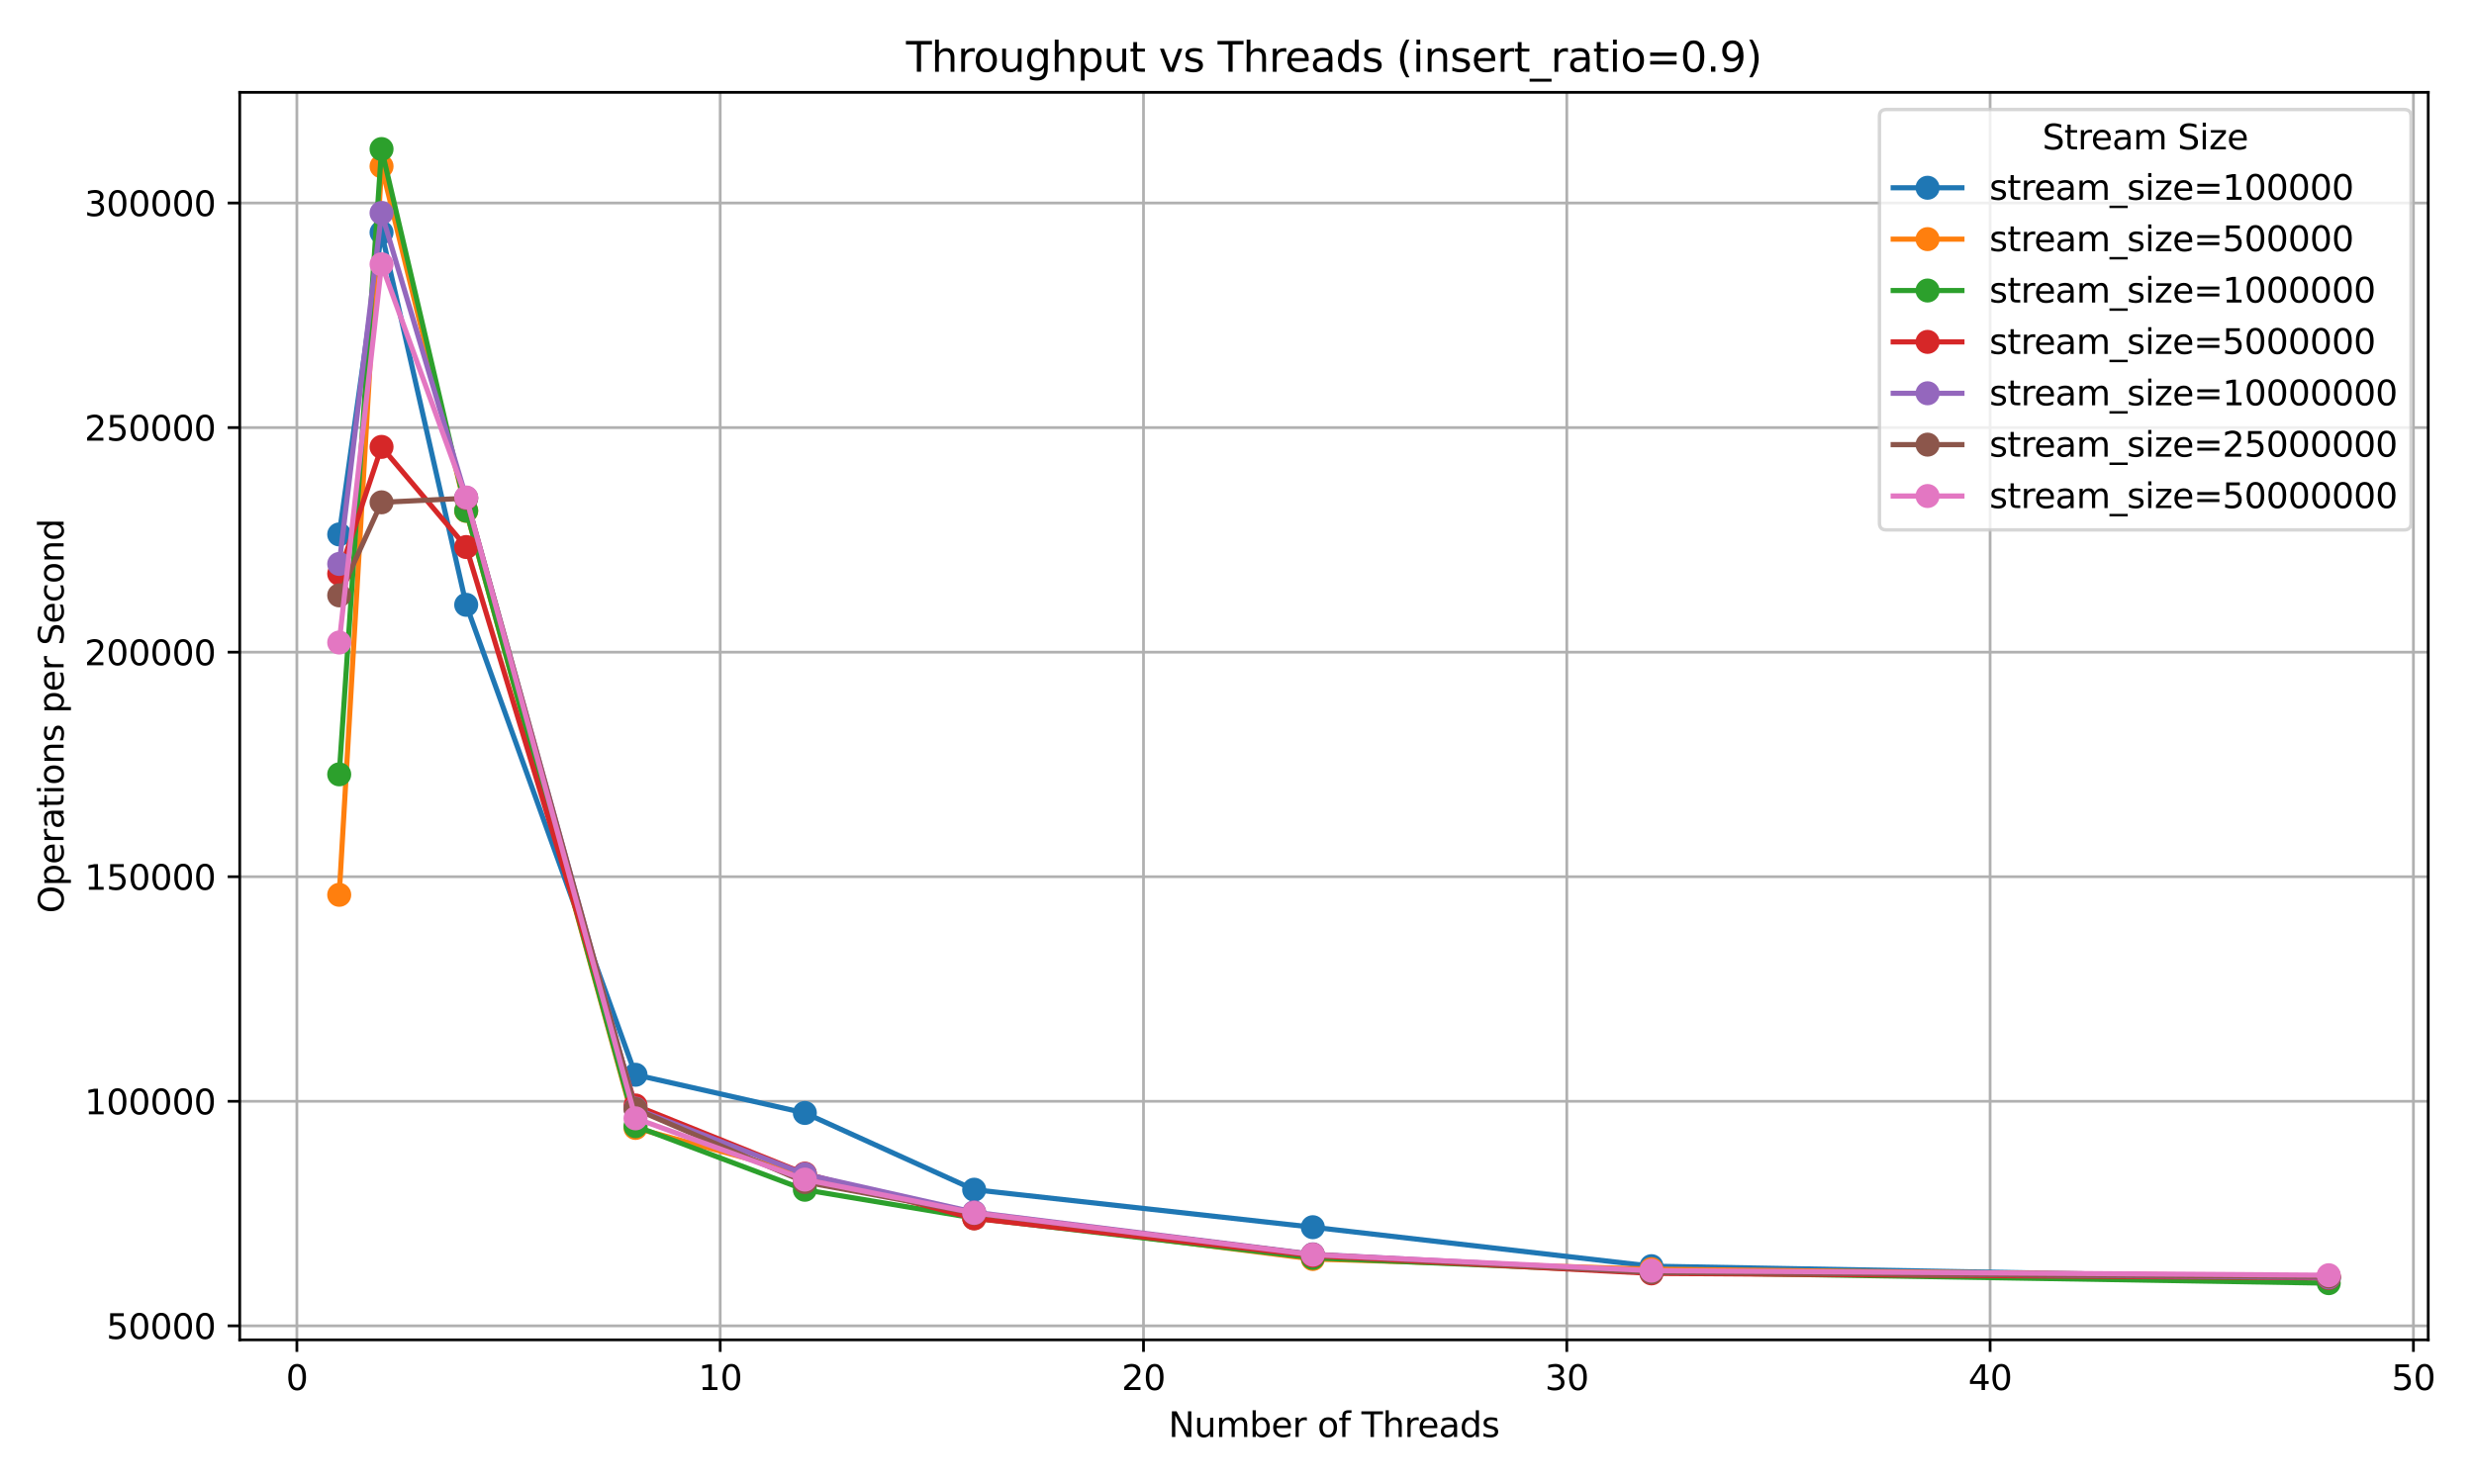 <?xml version="1.0" encoding="utf-8" standalone="no"?>
<!DOCTYPE svg PUBLIC "-//W3C//DTD SVG 1.1//EN"
  "http://www.w3.org/Graphics/SVG/1.1/DTD/svg11.dtd">
<svg xmlns:xlink="http://www.w3.org/1999/xlink" width="720pt" height="432pt" viewBox="0 0 720 432" xmlns="http://www.w3.org/2000/svg" version="1.1">
 <defs>
  <style type="text/css">*{stroke-linejoin: round; stroke-linecap: butt}</style>
 </defs>
 <g id="figure_1">
  <g id="patch_1">
   <path d="M 0 432 
L 720 432 
L 720 0 
L 0 0 
z
" style="fill: #ffffff"/>
  </g>
  <g id="axes_1">
   <g id="patch_2">
    <path d="M 69.77 390.04 
L 706.678 390.04 
L 706.678 26.88 
L 69.77 26.88 
z
" style="fill: #ffffff"/>
   </g>
   <g id="matplotlib.axis_1">
    <g id="xtick_1">
     <g id="line2d_1">
      <path d="M 86.401 390.04 
L 86.401 26.88 
" clip-path="url(#pe307b8decf)" style="fill: none; stroke: #b0b0b0; stroke-width: 0.8; stroke-linecap: square"/>
     </g>
     <g id="line2d_2">
      <defs>
       <path id="m68e5a4d571" d="M 0 0 
L 0 3.5 
" style="stroke: #000000; stroke-width: 0.8"/>
      </defs>
      <g>
       <use xlink:href="#m68e5a4d571" x="86.401" y="390.04" style="stroke: #000000; stroke-width: 0.8"/>
      </g>
     </g>
     <g id="text_1">
      <!-- 0 -->
      <g transform="translate(83.22 404.638) scale(0.1 -0.1)">
       <defs>
        <path id="DejaVuSans-30" d="M 2034 4250 
Q 1547 4250 1301 3770 
Q 1056 3291 1056 2328 
Q 1056 1369 1301 889 
Q 1547 409 2034 409 
Q 2525 409 2770 889 
Q 3016 1369 3016 2328 
Q 3016 3291 2770 3770 
Q 2525 4250 2034 4250 
z
M 2034 4750 
Q 2819 4750 3233 4129 
Q 3647 3509 3647 2328 
Q 3647 1150 3233 529 
Q 2819 -91 2034 -91 
Q 1250 -91 836 529 
Q 422 1150 422 2328 
Q 422 3509 836 4129 
Q 1250 4750 2034 4750 
z
" transform="scale(0.016)"/>
       </defs>
       <use xlink:href="#DejaVuSans-30"/>
      </g>
     </g>
    </g>
    <g id="xtick_2">
     <g id="line2d_3">
      <path d="M 209.594 390.04 
L 209.594 26.88 
" clip-path="url(#pe307b8decf)" style="fill: none; stroke: #b0b0b0; stroke-width: 0.8; stroke-linecap: square"/>
     </g>
     <g id="line2d_4">
      <g>
       <use xlink:href="#m68e5a4d571" x="209.594" y="390.04" style="stroke: #000000; stroke-width: 0.8"/>
      </g>
     </g>
     <g id="text_2">
      <!-- 10 -->
      <g transform="translate(203.232 404.638) scale(0.1 -0.1)">
       <defs>
        <path id="DejaVuSans-31" d="M 794 531 
L 1825 531 
L 1825 4091 
L 703 3866 
L 703 4441 
L 1819 4666 
L 2450 4666 
L 2450 531 
L 3481 531 
L 3481 0 
L 794 0 
L 794 531 
z
" transform="scale(0.016)"/>
       </defs>
       <use xlink:href="#DejaVuSans-31"/>
       <use xlink:href="#DejaVuSans-30" transform="translate(63.623 0)"/>
      </g>
     </g>
    </g>
    <g id="xtick_3">
     <g id="line2d_5">
      <path d="M 332.787 390.04 
L 332.787 26.88 
" clip-path="url(#pe307b8decf)" style="fill: none; stroke: #b0b0b0; stroke-width: 0.8; stroke-linecap: square"/>
     </g>
     <g id="line2d_6">
      <g>
       <use xlink:href="#m68e5a4d571" x="332.787" y="390.04" style="stroke: #000000; stroke-width: 0.8"/>
      </g>
     </g>
     <g id="text_3">
      <!-- 20 -->
      <g transform="translate(326.424 404.638) scale(0.1 -0.1)">
       <defs>
        <path id="DejaVuSans-32" d="M 1228 531 
L 3431 531 
L 3431 0 
L 469 0 
L 469 531 
Q 828 903 1448 1529 
Q 2069 2156 2228 2338 
Q 2531 2678 2651 2914 
Q 2772 3150 2772 3378 
Q 2772 3750 2511 3984 
Q 2250 4219 1831 4219 
Q 1534 4219 1204 4116 
Q 875 4013 500 3803 
L 500 4441 
Q 881 4594 1212 4672 
Q 1544 4750 1819 4750 
Q 2544 4750 2975 4387 
Q 3406 4025 3406 3419 
Q 3406 3131 3298 2873 
Q 3191 2616 2906 2266 
Q 2828 2175 2409 1742 
Q 1991 1309 1228 531 
z
" transform="scale(0.016)"/>
       </defs>
       <use xlink:href="#DejaVuSans-32"/>
       <use xlink:href="#DejaVuSans-30" transform="translate(63.623 0)"/>
      </g>
     </g>
    </g>
    <g id="xtick_4">
     <g id="line2d_7">
      <path d="M 455.98 390.04 
L 455.98 26.88 
" clip-path="url(#pe307b8decf)" style="fill: none; stroke: #b0b0b0; stroke-width: 0.8; stroke-linecap: square"/>
     </g>
     <g id="line2d_8">
      <g>
       <use xlink:href="#m68e5a4d571" x="455.98" y="390.04" style="stroke: #000000; stroke-width: 0.8"/>
      </g>
     </g>
     <g id="text_4">
      <!-- 30 -->
      <g transform="translate(449.617 404.638) scale(0.1 -0.1)">
       <defs>
        <path id="DejaVuSans-33" d="M 2597 2516 
Q 3050 2419 3304 2112 
Q 3559 1806 3559 1356 
Q 3559 666 3084 287 
Q 2609 -91 1734 -91 
Q 1441 -91 1130 -33 
Q 819 25 488 141 
L 488 750 
Q 750 597 1062 519 
Q 1375 441 1716 441 
Q 2309 441 2620 675 
Q 2931 909 2931 1356 
Q 2931 1769 2642 2001 
Q 2353 2234 1838 2234 
L 1294 2234 
L 1294 2753 
L 1863 2753 
Q 2328 2753 2575 2939 
Q 2822 3125 2822 3475 
Q 2822 3834 2567 4026 
Q 2313 4219 1838 4219 
Q 1578 4219 1281 4162 
Q 984 4106 628 3988 
L 628 4550 
Q 988 4650 1302 4700 
Q 1616 4750 1894 4750 
Q 2613 4750 3031 4423 
Q 3450 4097 3450 3541 
Q 3450 3153 3228 2886 
Q 3006 2619 2597 2516 
z
" transform="scale(0.016)"/>
       </defs>
       <use xlink:href="#DejaVuSans-33"/>
       <use xlink:href="#DejaVuSans-30" transform="translate(63.623 0)"/>
      </g>
     </g>
    </g>
    <g id="xtick_5">
     <g id="line2d_9">
      <path d="M 579.173 390.04 
L 579.173 26.88 
" clip-path="url(#pe307b8decf)" style="fill: none; stroke: #b0b0b0; stroke-width: 0.8; stroke-linecap: square"/>
     </g>
     <g id="line2d_10">
      <g>
       <use xlink:href="#m68e5a4d571" x="579.173" y="390.04" style="stroke: #000000; stroke-width: 0.8"/>
      </g>
     </g>
     <g id="text_5">
      <!-- 40 -->
      <g transform="translate(572.81 404.638) scale(0.1 -0.1)">
       <defs>
        <path id="DejaVuSans-34" d="M 2419 4116 
L 825 1625 
L 2419 1625 
L 2419 4116 
z
M 2253 4666 
L 3047 4666 
L 3047 1625 
L 3713 1625 
L 3713 1100 
L 3047 1100 
L 3047 0 
L 2419 0 
L 2419 1100 
L 313 1100 
L 313 1709 
L 2253 4666 
z
" transform="scale(0.016)"/>
       </defs>
       <use xlink:href="#DejaVuSans-34"/>
       <use xlink:href="#DejaVuSans-30" transform="translate(63.623 0)"/>
      </g>
     </g>
    </g>
    <g id="xtick_6">
     <g id="line2d_11">
      <path d="M 702.366 390.04 
L 702.366 26.88 
" clip-path="url(#pe307b8decf)" style="fill: none; stroke: #b0b0b0; stroke-width: 0.8; stroke-linecap: square"/>
     </g>
     <g id="line2d_12">
      <g>
       <use xlink:href="#m68e5a4d571" x="702.366" y="390.04" style="stroke: #000000; stroke-width: 0.8"/>
      </g>
     </g>
     <g id="text_6">
      <!-- 50 -->
      <g transform="translate(696.003 404.638) scale(0.1 -0.1)">
       <defs>
        <path id="DejaVuSans-35" d="M 691 4666 
L 3169 4666 
L 3169 4134 
L 1269 4134 
L 1269 2991 
Q 1406 3038 1543 3061 
Q 1681 3084 1819 3084 
Q 2600 3084 3056 2656 
Q 3513 2228 3513 1497 
Q 3513 744 3044 326 
Q 2575 -91 1722 -91 
Q 1428 -91 1123 -41 
Q 819 9 494 109 
L 494 744 
Q 775 591 1075 516 
Q 1375 441 1709 441 
Q 2250 441 2565 725 
Q 2881 1009 2881 1497 
Q 2881 1984 2565 2268 
Q 2250 2553 1709 2553 
Q 1456 2553 1204 2497 
Q 953 2441 691 2322 
L 691 4666 
z
" transform="scale(0.016)"/>
       </defs>
       <use xlink:href="#DejaVuSans-35"/>
       <use xlink:href="#DejaVuSans-30" transform="translate(63.623 0)"/>
      </g>
     </g>
    </g>
    <g id="text_7">
     <!-- Number of Threads -->
     <g transform="translate(340.055 418.317) scale(0.1 -0.1)">
      <defs>
       <path id="DejaVuSans-4e" d="M 628 4666 
L 1478 4666 
L 3547 763 
L 3547 4666 
L 4159 4666 
L 4159 0 
L 3309 0 
L 1241 3903 
L 1241 0 
L 628 0 
L 628 4666 
z
" transform="scale(0.016)"/>
       <path id="DejaVuSans-75" d="M 544 1381 
L 544 3500 
L 1119 3500 
L 1119 1403 
Q 1119 906 1312 657 
Q 1506 409 1894 409 
Q 2359 409 2629 706 
Q 2900 1003 2900 1516 
L 2900 3500 
L 3475 3500 
L 3475 0 
L 2900 0 
L 2900 538 
Q 2691 219 2414 64 
Q 2138 -91 1772 -91 
Q 1169 -91 856 284 
Q 544 659 544 1381 
z
M 1991 3584 
L 1991 3584 
z
" transform="scale(0.016)"/>
       <path id="DejaVuSans-6d" d="M 3328 2828 
Q 3544 3216 3844 3400 
Q 4144 3584 4550 3584 
Q 5097 3584 5394 3201 
Q 5691 2819 5691 2113 
L 5691 0 
L 5113 0 
L 5113 2094 
Q 5113 2597 4934 2840 
Q 4756 3084 4391 3084 
Q 3944 3084 3684 2787 
Q 3425 2491 3425 1978 
L 3425 0 
L 2847 0 
L 2847 2094 
Q 2847 2600 2669 2842 
Q 2491 3084 2119 3084 
Q 1678 3084 1418 2786 
Q 1159 2488 1159 1978 
L 1159 0 
L 581 0 
L 581 3500 
L 1159 3500 
L 1159 2956 
Q 1356 3278 1631 3431 
Q 1906 3584 2284 3584 
Q 2666 3584 2933 3390 
Q 3200 3197 3328 2828 
z
" transform="scale(0.016)"/>
       <path id="DejaVuSans-62" d="M 3116 1747 
Q 3116 2381 2855 2742 
Q 2594 3103 2138 3103 
Q 1681 3103 1420 2742 
Q 1159 2381 1159 1747 
Q 1159 1113 1420 752 
Q 1681 391 2138 391 
Q 2594 391 2855 752 
Q 3116 1113 3116 1747 
z
M 1159 2969 
Q 1341 3281 1617 3432 
Q 1894 3584 2278 3584 
Q 2916 3584 3314 3078 
Q 3713 2572 3713 1747 
Q 3713 922 3314 415 
Q 2916 -91 2278 -91 
Q 1894 -91 1617 61 
Q 1341 213 1159 525 
L 1159 0 
L 581 0 
L 581 4863 
L 1159 4863 
L 1159 2969 
z
" transform="scale(0.016)"/>
       <path id="DejaVuSans-65" d="M 3597 1894 
L 3597 1613 
L 953 1613 
Q 991 1019 1311 708 
Q 1631 397 2203 397 
Q 2534 397 2845 478 
Q 3156 559 3463 722 
L 3463 178 
Q 3153 47 2828 -22 
Q 2503 -91 2169 -91 
Q 1331 -91 842 396 
Q 353 884 353 1716 
Q 353 2575 817 3079 
Q 1281 3584 2069 3584 
Q 2775 3584 3186 3129 
Q 3597 2675 3597 1894 
z
M 3022 2063 
Q 3016 2534 2758 2815 
Q 2500 3097 2075 3097 
Q 1594 3097 1305 2825 
Q 1016 2553 972 2059 
L 3022 2063 
z
" transform="scale(0.016)"/>
       <path id="DejaVuSans-72" d="M 2631 2963 
Q 2534 3019 2420 3045 
Q 2306 3072 2169 3072 
Q 1681 3072 1420 2755 
Q 1159 2438 1159 1844 
L 1159 0 
L 581 0 
L 581 3500 
L 1159 3500 
L 1159 2956 
Q 1341 3275 1631 3429 
Q 1922 3584 2338 3584 
Q 2397 3584 2469 3576 
Q 2541 3569 2628 3553 
L 2631 2963 
z
" transform="scale(0.016)"/>
       <path id="DejaVuSans-20" transform="scale(0.016)"/>
       <path id="DejaVuSans-6f" d="M 1959 3097 
Q 1497 3097 1228 2736 
Q 959 2375 959 1747 
Q 959 1119 1226 758 
Q 1494 397 1959 397 
Q 2419 397 2687 759 
Q 2956 1122 2956 1747 
Q 2956 2369 2687 2733 
Q 2419 3097 1959 3097 
z
M 1959 3584 
Q 2709 3584 3137 3096 
Q 3566 2609 3566 1747 
Q 3566 888 3137 398 
Q 2709 -91 1959 -91 
Q 1206 -91 779 398 
Q 353 888 353 1747 
Q 353 2609 779 3096 
Q 1206 3584 1959 3584 
z
" transform="scale(0.016)"/>
       <path id="DejaVuSans-66" d="M 2375 4863 
L 2375 4384 
L 1825 4384 
Q 1516 4384 1395 4259 
Q 1275 4134 1275 3809 
L 1275 3500 
L 2222 3500 
L 2222 3053 
L 1275 3053 
L 1275 0 
L 697 0 
L 697 3053 
L 147 3053 
L 147 3500 
L 697 3500 
L 697 3744 
Q 697 4328 969 4595 
Q 1241 4863 1831 4863 
L 2375 4863 
z
" transform="scale(0.016)"/>
       <path id="DejaVuSans-54" d="M -19 4666 
L 3928 4666 
L 3928 4134 
L 2272 4134 
L 2272 0 
L 1638 0 
L 1638 4134 
L -19 4134 
L -19 4666 
z
" transform="scale(0.016)"/>
       <path id="DejaVuSans-68" d="M 3513 2113 
L 3513 0 
L 2938 0 
L 2938 2094 
Q 2938 2591 2744 2837 
Q 2550 3084 2163 3084 
Q 1697 3084 1428 2787 
Q 1159 2491 1159 1978 
L 1159 0 
L 581 0 
L 581 4863 
L 1159 4863 
L 1159 2956 
Q 1366 3272 1645 3428 
Q 1925 3584 2291 3584 
Q 2894 3584 3203 3211 
Q 3513 2838 3513 2113 
z
" transform="scale(0.016)"/>
       <path id="DejaVuSans-61" d="M 2194 1759 
Q 1497 1759 1228 1600 
Q 959 1441 959 1056 
Q 959 750 1161 570 
Q 1363 391 1709 391 
Q 2188 391 2477 730 
Q 2766 1069 2766 1631 
L 2766 1759 
L 2194 1759 
z
M 3341 1997 
L 3341 0 
L 2766 0 
L 2766 531 
Q 2569 213 2275 61 
Q 1981 -91 1556 -91 
Q 1019 -91 701 211 
Q 384 513 384 1019 
Q 384 1609 779 1909 
Q 1175 2209 1959 2209 
L 2766 2209 
L 2766 2266 
Q 2766 2663 2505 2880 
Q 2244 3097 1772 3097 
Q 1472 3097 1187 3025 
Q 903 2953 641 2809 
L 641 3341 
Q 956 3463 1253 3523 
Q 1550 3584 1831 3584 
Q 2591 3584 2966 3190 
Q 3341 2797 3341 1997 
z
" transform="scale(0.016)"/>
       <path id="DejaVuSans-64" d="M 2906 2969 
L 2906 4863 
L 3481 4863 
L 3481 0 
L 2906 0 
L 2906 525 
Q 2725 213 2448 61 
Q 2172 -91 1784 -91 
Q 1150 -91 751 415 
Q 353 922 353 1747 
Q 353 2572 751 3078 
Q 1150 3584 1784 3584 
Q 2172 3584 2448 3432 
Q 2725 3281 2906 2969 
z
M 947 1747 
Q 947 1113 1208 752 
Q 1469 391 1925 391 
Q 2381 391 2643 752 
Q 2906 1113 2906 1747 
Q 2906 2381 2643 2742 
Q 2381 3103 1925 3103 
Q 1469 3103 1208 2742 
Q 947 2381 947 1747 
z
" transform="scale(0.016)"/>
       <path id="DejaVuSans-73" d="M 2834 3397 
L 2834 2853 
Q 2591 2978 2328 3040 
Q 2066 3103 1784 3103 
Q 1356 3103 1142 2972 
Q 928 2841 928 2578 
Q 928 2378 1081 2264 
Q 1234 2150 1697 2047 
L 1894 2003 
Q 2506 1872 2764 1633 
Q 3022 1394 3022 966 
Q 3022 478 2636 193 
Q 2250 -91 1575 -91 
Q 1294 -91 989 -36 
Q 684 19 347 128 
L 347 722 
Q 666 556 975 473 
Q 1284 391 1588 391 
Q 1994 391 2212 530 
Q 2431 669 2431 922 
Q 2431 1156 2273 1281 
Q 2116 1406 1581 1522 
L 1381 1569 
Q 847 1681 609 1914 
Q 372 2147 372 2553 
Q 372 3047 722 3315 
Q 1072 3584 1716 3584 
Q 2034 3584 2315 3537 
Q 2597 3491 2834 3397 
z
" transform="scale(0.016)"/>
      </defs>
      <use xlink:href="#DejaVuSans-4e"/>
      <use xlink:href="#DejaVuSans-75" transform="translate(74.805 0)"/>
      <use xlink:href="#DejaVuSans-6d" transform="translate(138.184 0)"/>
      <use xlink:href="#DejaVuSans-62" transform="translate(235.596 0)"/>
      <use xlink:href="#DejaVuSans-65" transform="translate(299.072 0)"/>
      <use xlink:href="#DejaVuSans-72" transform="translate(360.596 0)"/>
      <use xlink:href="#DejaVuSans-20" transform="translate(401.709 0)"/>
      <use xlink:href="#DejaVuSans-6f" transform="translate(433.496 0)"/>
      <use xlink:href="#DejaVuSans-66" transform="translate(494.678 0)"/>
      <use xlink:href="#DejaVuSans-20" transform="translate(529.883 0)"/>
      <use xlink:href="#DejaVuSans-54" transform="translate(561.67 0)"/>
      <use xlink:href="#DejaVuSans-68" transform="translate(622.754 0)"/>
      <use xlink:href="#DejaVuSans-72" transform="translate(686.133 0)"/>
      <use xlink:href="#DejaVuSans-65" transform="translate(724.996 0)"/>
      <use xlink:href="#DejaVuSans-61" transform="translate(786.52 0)"/>
      <use xlink:href="#DejaVuSans-64" transform="translate(847.799 0)"/>
      <use xlink:href="#DejaVuSans-73" transform="translate(911.275 0)"/>
     </g>
    </g>
   </g>
   <g id="matplotlib.axis_2">
    <g id="ytick_1">
     <g id="line2d_13">
      <path d="M 69.77 385.965 
L 706.678 385.965 
" clip-path="url(#pe307b8decf)" style="fill: none; stroke: #b0b0b0; stroke-width: 0.8; stroke-linecap: square"/>
     </g>
     <g id="line2d_14">
      <defs>
       <path id="mf716b6f5cb" d="M 0 0 
L -3.5 0 
" style="stroke: #000000; stroke-width: 0.8"/>
      </defs>
      <g>
       <use xlink:href="#mf716b6f5cb" x="69.77" y="385.965" style="stroke: #000000; stroke-width: 0.8"/>
      </g>
     </g>
     <g id="text_8">
      <!-- 50000 -->
      <g transform="translate(30.957 389.764) scale(0.1 -0.1)">
       <use xlink:href="#DejaVuSans-35"/>
       <use xlink:href="#DejaVuSans-30" transform="translate(63.623 0)"/>
       <use xlink:href="#DejaVuSans-30" transform="translate(127.246 0)"/>
       <use xlink:href="#DejaVuSans-30" transform="translate(190.869 0)"/>
       <use xlink:href="#DejaVuSans-30" transform="translate(254.492 0)"/>
      </g>
     </g>
    </g>
    <g id="ytick_2">
     <g id="line2d_15">
      <path d="M 69.77 320.591 
L 706.678 320.591 
" clip-path="url(#pe307b8decf)" style="fill: none; stroke: #b0b0b0; stroke-width: 0.8; stroke-linecap: square"/>
     </g>
     <g id="line2d_16">
      <g>
       <use xlink:href="#mf716b6f5cb" x="69.77" y="320.591" style="stroke: #000000; stroke-width: 0.8"/>
      </g>
     </g>
     <g id="text_9">
      <!-- 100000 -->
      <g transform="translate(24.595 324.39) scale(0.1 -0.1)">
       <use xlink:href="#DejaVuSans-31"/>
       <use xlink:href="#DejaVuSans-30" transform="translate(63.623 0)"/>
       <use xlink:href="#DejaVuSans-30" transform="translate(127.246 0)"/>
       <use xlink:href="#DejaVuSans-30" transform="translate(190.869 0)"/>
       <use xlink:href="#DejaVuSans-30" transform="translate(254.492 0)"/>
       <use xlink:href="#DejaVuSans-30" transform="translate(318.115 0)"/>
      </g>
     </g>
    </g>
    <g id="ytick_3">
     <g id="line2d_17">
      <path d="M 69.77 255.218 
L 706.678 255.218 
" clip-path="url(#pe307b8decf)" style="fill: none; stroke: #b0b0b0; stroke-width: 0.8; stroke-linecap: square"/>
     </g>
     <g id="line2d_18">
      <g>
       <use xlink:href="#mf716b6f5cb" x="69.77" y="255.218" style="stroke: #000000; stroke-width: 0.8"/>
      </g>
     </g>
     <g id="text_10">
      <!-- 150000 -->
      <g transform="translate(24.595 259.017) scale(0.1 -0.1)">
       <use xlink:href="#DejaVuSans-31"/>
       <use xlink:href="#DejaVuSans-35" transform="translate(63.623 0)"/>
       <use xlink:href="#DejaVuSans-30" transform="translate(127.246 0)"/>
       <use xlink:href="#DejaVuSans-30" transform="translate(190.869 0)"/>
       <use xlink:href="#DejaVuSans-30" transform="translate(254.492 0)"/>
       <use xlink:href="#DejaVuSans-30" transform="translate(318.115 0)"/>
      </g>
     </g>
    </g>
    <g id="ytick_4">
     <g id="line2d_19">
      <path d="M 69.77 189.844 
L 706.678 189.844 
" clip-path="url(#pe307b8decf)" style="fill: none; stroke: #b0b0b0; stroke-width: 0.8; stroke-linecap: square"/>
     </g>
     <g id="line2d_20">
      <g>
       <use xlink:href="#mf716b6f5cb" x="69.77" y="189.844" style="stroke: #000000; stroke-width: 0.8"/>
      </g>
     </g>
     <g id="text_11">
      <!-- 200000 -->
      <g transform="translate(24.595 193.643) scale(0.1 -0.1)">
       <use xlink:href="#DejaVuSans-32"/>
       <use xlink:href="#DejaVuSans-30" transform="translate(63.623 0)"/>
       <use xlink:href="#DejaVuSans-30" transform="translate(127.246 0)"/>
       <use xlink:href="#DejaVuSans-30" transform="translate(190.869 0)"/>
       <use xlink:href="#DejaVuSans-30" transform="translate(254.492 0)"/>
       <use xlink:href="#DejaVuSans-30" transform="translate(318.115 0)"/>
      </g>
     </g>
    </g>
    <g id="ytick_5">
     <g id="line2d_21">
      <path d="M 69.77 124.471 
L 706.678 124.471 
" clip-path="url(#pe307b8decf)" style="fill: none; stroke: #b0b0b0; stroke-width: 0.8; stroke-linecap: square"/>
     </g>
     <g id="line2d_22">
      <g>
       <use xlink:href="#mf716b6f5cb" x="69.77" y="124.471" style="stroke: #000000; stroke-width: 0.8"/>
      </g>
     </g>
     <g id="text_12">
      <!-- 250000 -->
      <g transform="translate(24.595 128.27) scale(0.1 -0.1)">
       <use xlink:href="#DejaVuSans-32"/>
       <use xlink:href="#DejaVuSans-35" transform="translate(63.623 0)"/>
       <use xlink:href="#DejaVuSans-30" transform="translate(127.246 0)"/>
       <use xlink:href="#DejaVuSans-30" transform="translate(190.869 0)"/>
       <use xlink:href="#DejaVuSans-30" transform="translate(254.492 0)"/>
       <use xlink:href="#DejaVuSans-30" transform="translate(318.115 0)"/>
      </g>
     </g>
    </g>
    <g id="ytick_6">
     <g id="line2d_23">
      <path d="M 69.77 59.097 
L 706.678 59.097 
" clip-path="url(#pe307b8decf)" style="fill: none; stroke: #b0b0b0; stroke-width: 0.8; stroke-linecap: square"/>
     </g>
     <g id="line2d_24">
      <g>
       <use xlink:href="#mf716b6f5cb" x="69.77" y="59.097" style="stroke: #000000; stroke-width: 0.8"/>
      </g>
     </g>
     <g id="text_13">
      <!-- 300000 -->
      <g transform="translate(24.595 62.896) scale(0.1 -0.1)">
       <use xlink:href="#DejaVuSans-33"/>
       <use xlink:href="#DejaVuSans-30" transform="translate(63.623 0)"/>
       <use xlink:href="#DejaVuSans-30" transform="translate(127.246 0)"/>
       <use xlink:href="#DejaVuSans-30" transform="translate(190.869 0)"/>
       <use xlink:href="#DejaVuSans-30" transform="translate(254.492 0)"/>
       <use xlink:href="#DejaVuSans-30" transform="translate(318.115 0)"/>
      </g>
     </g>
    </g>
    <g id="text_14">
     <!-- Operations per Second -->
     <g transform="translate(18.515 265.835) rotate(-90) scale(0.1 -0.1)">
      <defs>
       <path id="DejaVuSans-4f" d="M 2522 4238 
Q 1834 4238 1429 3725 
Q 1025 3213 1025 2328 
Q 1025 1447 1429 934 
Q 1834 422 2522 422 
Q 3209 422 3611 934 
Q 4013 1447 4013 2328 
Q 4013 3213 3611 3725 
Q 3209 4238 2522 4238 
z
M 2522 4750 
Q 3503 4750 4090 4092 
Q 4678 3434 4678 2328 
Q 4678 1225 4090 567 
Q 3503 -91 2522 -91 
Q 1538 -91 948 565 
Q 359 1222 359 2328 
Q 359 3434 948 4092 
Q 1538 4750 2522 4750 
z
" transform="scale(0.016)"/>
       <path id="DejaVuSans-70" d="M 1159 525 
L 1159 -1331 
L 581 -1331 
L 581 3500 
L 1159 3500 
L 1159 2969 
Q 1341 3281 1617 3432 
Q 1894 3584 2278 3584 
Q 2916 3584 3314 3078 
Q 3713 2572 3713 1747 
Q 3713 922 3314 415 
Q 2916 -91 2278 -91 
Q 1894 -91 1617 61 
Q 1341 213 1159 525 
z
M 3116 1747 
Q 3116 2381 2855 2742 
Q 2594 3103 2138 3103 
Q 1681 3103 1420 2742 
Q 1159 2381 1159 1747 
Q 1159 1113 1420 752 
Q 1681 391 2138 391 
Q 2594 391 2855 752 
Q 3116 1113 3116 1747 
z
" transform="scale(0.016)"/>
       <path id="DejaVuSans-74" d="M 1172 4494 
L 1172 3500 
L 2356 3500 
L 2356 3053 
L 1172 3053 
L 1172 1153 
Q 1172 725 1289 603 
Q 1406 481 1766 481 
L 2356 481 
L 2356 0 
L 1766 0 
Q 1100 0 847 248 
Q 594 497 594 1153 
L 594 3053 
L 172 3053 
L 172 3500 
L 594 3500 
L 594 4494 
L 1172 4494 
z
" transform="scale(0.016)"/>
       <path id="DejaVuSans-69" d="M 603 3500 
L 1178 3500 
L 1178 0 
L 603 0 
L 603 3500 
z
M 603 4863 
L 1178 4863 
L 1178 4134 
L 603 4134 
L 603 4863 
z
" transform="scale(0.016)"/>
       <path id="DejaVuSans-6e" d="M 3513 2113 
L 3513 0 
L 2938 0 
L 2938 2094 
Q 2938 2591 2744 2837 
Q 2550 3084 2163 3084 
Q 1697 3084 1428 2787 
Q 1159 2491 1159 1978 
L 1159 0 
L 581 0 
L 581 3500 
L 1159 3500 
L 1159 2956 
Q 1366 3272 1645 3428 
Q 1925 3584 2291 3584 
Q 2894 3584 3203 3211 
Q 3513 2838 3513 2113 
z
" transform="scale(0.016)"/>
       <path id="DejaVuSans-53" d="M 3425 4513 
L 3425 3897 
Q 3066 4069 2747 4153 
Q 2428 4238 2131 4238 
Q 1616 4238 1336 4038 
Q 1056 3838 1056 3469 
Q 1056 3159 1242 3001 
Q 1428 2844 1947 2747 
L 2328 2669 
Q 3034 2534 3370 2195 
Q 3706 1856 3706 1288 
Q 3706 609 3251 259 
Q 2797 -91 1919 -91 
Q 1588 -91 1214 -16 
Q 841 59 441 206 
L 441 856 
Q 825 641 1194 531 
Q 1563 422 1919 422 
Q 2459 422 2753 634 
Q 3047 847 3047 1241 
Q 3047 1584 2836 1778 
Q 2625 1972 2144 2069 
L 1759 2144 
Q 1053 2284 737 2584 
Q 422 2884 422 3419 
Q 422 4038 858 4394 
Q 1294 4750 2059 4750 
Q 2388 4750 2728 4690 
Q 3069 4631 3425 4513 
z
" transform="scale(0.016)"/>
       <path id="DejaVuSans-63" d="M 3122 3366 
L 3122 2828 
Q 2878 2963 2633 3030 
Q 2388 3097 2138 3097 
Q 1578 3097 1268 2742 
Q 959 2388 959 1747 
Q 959 1106 1268 751 
Q 1578 397 2138 397 
Q 2388 397 2633 464 
Q 2878 531 3122 666 
L 3122 134 
Q 2881 22 2623 -34 
Q 2366 -91 2075 -91 
Q 1284 -91 818 406 
Q 353 903 353 1747 
Q 353 2603 823 3093 
Q 1294 3584 2113 3584 
Q 2378 3584 2631 3529 
Q 2884 3475 3122 3366 
z
" transform="scale(0.016)"/>
      </defs>
      <use xlink:href="#DejaVuSans-4f"/>
      <use xlink:href="#DejaVuSans-70" transform="translate(78.711 0)"/>
      <use xlink:href="#DejaVuSans-65" transform="translate(142.188 0)"/>
      <use xlink:href="#DejaVuSans-72" transform="translate(203.711 0)"/>
      <use xlink:href="#DejaVuSans-61" transform="translate(244.824 0)"/>
      <use xlink:href="#DejaVuSans-74" transform="translate(306.104 0)"/>
      <use xlink:href="#DejaVuSans-69" transform="translate(345.312 0)"/>
      <use xlink:href="#DejaVuSans-6f" transform="translate(373.096 0)"/>
      <use xlink:href="#DejaVuSans-6e" transform="translate(434.277 0)"/>
      <use xlink:href="#DejaVuSans-73" transform="translate(497.656 0)"/>
      <use xlink:href="#DejaVuSans-20" transform="translate(549.756 0)"/>
      <use xlink:href="#DejaVuSans-70" transform="translate(581.543 0)"/>
      <use xlink:href="#DejaVuSans-65" transform="translate(645.02 0)"/>
      <use xlink:href="#DejaVuSans-72" transform="translate(706.543 0)"/>
      <use xlink:href="#DejaVuSans-20" transform="translate(747.656 0)"/>
      <use xlink:href="#DejaVuSans-53" transform="translate(779.443 0)"/>
      <use xlink:href="#DejaVuSans-65" transform="translate(842.92 0)"/>
      <use xlink:href="#DejaVuSans-63" transform="translate(904.443 0)"/>
      <use xlink:href="#DejaVuSans-6f" transform="translate(959.424 0)"/>
      <use xlink:href="#DejaVuSans-6e" transform="translate(1020.605 0)"/>
      <use xlink:href="#DejaVuSans-64" transform="translate(1083.984 0)"/>
     </g>
    </g>
   </g>
   <g id="line2d_25">
    <path d="M 98.72 155.574 
L 111.04 67.681 
L 135.678 176.068 
L 184.955 312.868 
L 234.233 323.99 
L 283.51 346.328 
L 382.064 357.246 
L 480.618 368.59 
L 677.727 372.09 
" clip-path="url(#pe307b8decf)" style="fill: none; stroke: #1f77b4; stroke-width: 1.5; stroke-linecap: square"/>
    <defs>
     <path id="md2fd42d78d" d="M 0 3 
C 0.796 3 1.559 2.684 2.121 2.121 
C 2.684 1.559 3 0.796 3 0 
C 3 -0.796 2.684 -1.559 2.121 -2.121 
C 1.559 -2.684 0.796 -3 0 -3 
C -0.796 -3 -1.559 -2.684 -2.121 -2.121 
C -2.684 -1.559 -3 -0.796 -3 0 
C -3 0.796 -2.684 1.559 -2.121 2.121 
C -1.559 2.684 -0.796 3 0 3 
z
" style="stroke: #1f77b4"/>
    </defs>
    <g clip-path="url(#pe307b8decf)">
     <use xlink:href="#md2fd42d78d" x="98.72" y="155.574" style="fill: #1f77b4; stroke: #1f77b4"/>
     <use xlink:href="#md2fd42d78d" x="111.04" y="67.681" style="fill: #1f77b4; stroke: #1f77b4"/>
     <use xlink:href="#md2fd42d78d" x="135.678" y="176.068" style="fill: #1f77b4; stroke: #1f77b4"/>
     <use xlink:href="#md2fd42d78d" x="184.955" y="312.868" style="fill: #1f77b4; stroke: #1f77b4"/>
     <use xlink:href="#md2fd42d78d" x="234.233" y="323.99" style="fill: #1f77b4; stroke: #1f77b4"/>
     <use xlink:href="#md2fd42d78d" x="283.51" y="346.328" style="fill: #1f77b4; stroke: #1f77b4"/>
     <use xlink:href="#md2fd42d78d" x="382.064" y="357.246" style="fill: #1f77b4; stroke: #1f77b4"/>
     <use xlink:href="#md2fd42d78d" x="480.618" y="368.59" style="fill: #1f77b4; stroke: #1f77b4"/>
     <use xlink:href="#md2fd42d78d" x="677.727" y="372.09" style="fill: #1f77b4; stroke: #1f77b4"/>
    </g>
   </g>
   <g id="line2d_26">
    <path d="M 98.72 260.486 
L 111.04 48.418 
L 135.678 148.713 
L 184.955 328.349 
L 234.233 341.833 
L 283.51 354.001 
L 382.064 366.501 
L 480.618 369.464 
L 677.727 371.611 
" clip-path="url(#pe307b8decf)" style="fill: none; stroke: #ff7f0e; stroke-width: 1.5; stroke-linecap: square"/>
    <defs>
     <path id="m9e35c762af" d="M 0 3 
C 0.796 3 1.559 2.684 2.121 2.121 
C 2.684 1.559 3 0.796 3 0 
C 3 -0.796 2.684 -1.559 2.121 -2.121 
C 1.559 -2.684 0.796 -3 0 -3 
C -0.796 -3 -1.559 -2.684 -2.121 -2.121 
C -2.684 -1.559 -3 -0.796 -3 0 
C -3 0.796 -2.684 1.559 -2.121 2.121 
C -1.559 2.684 -0.796 3 0 3 
z
" style="stroke: #ff7f0e"/>
    </defs>
    <g clip-path="url(#pe307b8decf)">
     <use xlink:href="#m9e35c762af" x="98.72" y="260.486" style="fill: #ff7f0e; stroke: #ff7f0e"/>
     <use xlink:href="#m9e35c762af" x="111.04" y="48.418" style="fill: #ff7f0e; stroke: #ff7f0e"/>
     <use xlink:href="#m9e35c762af" x="135.678" y="148.713" style="fill: #ff7f0e; stroke: #ff7f0e"/>
     <use xlink:href="#m9e35c762af" x="184.955" y="328.349" style="fill: #ff7f0e; stroke: #ff7f0e"/>
     <use xlink:href="#m9e35c762af" x="234.233" y="341.833" style="fill: #ff7f0e; stroke: #ff7f0e"/>
     <use xlink:href="#m9e35c762af" x="283.51" y="354.001" style="fill: #ff7f0e; stroke: #ff7f0e"/>
     <use xlink:href="#m9e35c762af" x="382.064" y="366.501" style="fill: #ff7f0e; stroke: #ff7f0e"/>
     <use xlink:href="#m9e35c762af" x="480.618" y="369.464" style="fill: #ff7f0e; stroke: #ff7f0e"/>
     <use xlink:href="#m9e35c762af" x="677.727" y="371.611" style="fill: #ff7f0e; stroke: #ff7f0e"/>
    </g>
   </g>
   <g id="line2d_27">
    <path d="M 98.72 225.416 
L 111.04 43.387 
L 135.678 148.667 
L 184.955 327.83 
L 234.233 346.346 
L 283.51 354.586 
L 382.064 366.163 
L 480.618 370.317 
L 677.727 373.533 
" clip-path="url(#pe307b8decf)" style="fill: none; stroke: #2ca02c; stroke-width: 1.5; stroke-linecap: square"/>
    <defs>
     <path id="mb6b56ab04e" d="M 0 3 
C 0.796 3 1.559 2.684 2.121 2.121 
C 2.684 1.559 3 0.796 3 0 
C 3 -0.796 2.684 -1.559 2.121 -2.121 
C 1.559 -2.684 0.796 -3 0 -3 
C -0.796 -3 -1.559 -2.684 -2.121 -2.121 
C -2.684 -1.559 -3 -0.796 -3 0 
C -3 0.796 -2.684 1.559 -2.121 2.121 
C -1.559 2.684 -0.796 3 0 3 
z
" style="stroke: #2ca02c"/>
    </defs>
    <g clip-path="url(#pe307b8decf)">
     <use xlink:href="#mb6b56ab04e" x="98.72" y="225.416" style="fill: #2ca02c; stroke: #2ca02c"/>
     <use xlink:href="#mb6b56ab04e" x="111.04" y="43.387" style="fill: #2ca02c; stroke: #2ca02c"/>
     <use xlink:href="#mb6b56ab04e" x="135.678" y="148.667" style="fill: #2ca02c; stroke: #2ca02c"/>
     <use xlink:href="#mb6b56ab04e" x="184.955" y="327.83" style="fill: #2ca02c; stroke: #2ca02c"/>
     <use xlink:href="#mb6b56ab04e" x="234.233" y="346.346" style="fill: #2ca02c; stroke: #2ca02c"/>
     <use xlink:href="#mb6b56ab04e" x="283.51" y="354.586" style="fill: #2ca02c; stroke: #2ca02c"/>
     <use xlink:href="#mb6b56ab04e" x="382.064" y="366.163" style="fill: #2ca02c; stroke: #2ca02c"/>
     <use xlink:href="#mb6b56ab04e" x="480.618" y="370.317" style="fill: #2ca02c; stroke: #2ca02c"/>
     <use xlink:href="#mb6b56ab04e" x="677.727" y="373.533" style="fill: #2ca02c; stroke: #2ca02c"/>
    </g>
   </g>
   <g id="line2d_28">
    <path d="M 98.72 167.015 
L 111.04 130.094 
L 135.678 159.243 
L 184.955 321.809 
L 234.233 341.645 
L 283.51 354.696 
L 382.064 365.524 
L 480.618 370.687 
L 677.727 371.998 
" clip-path="url(#pe307b8decf)" style="fill: none; stroke: #d62728; stroke-width: 1.5; stroke-linecap: square"/>
    <defs>
     <path id="mae9e9079fd" d="M 0 3 
C 0.796 3 1.559 2.684 2.121 2.121 
C 2.684 1.559 3 0.796 3 0 
C 3 -0.796 2.684 -1.559 2.121 -2.121 
C 1.559 -2.684 0.796 -3 0 -3 
C -0.796 -3 -1.559 -2.684 -2.121 -2.121 
C -2.684 -1.559 -3 -0.796 -3 0 
C -3 0.796 -2.684 1.559 -2.121 2.121 
C -1.559 2.684 -0.796 3 0 3 
z
" style="stroke: #d62728"/>
    </defs>
    <g clip-path="url(#pe307b8decf)">
     <use xlink:href="#mae9e9079fd" x="98.72" y="167.015" style="fill: #d62728; stroke: #d62728"/>
     <use xlink:href="#mae9e9079fd" x="111.04" y="130.094" style="fill: #d62728; stroke: #d62728"/>
     <use xlink:href="#mae9e9079fd" x="135.678" y="159.243" style="fill: #d62728; stroke: #d62728"/>
     <use xlink:href="#mae9e9079fd" x="184.955" y="321.809" style="fill: #d62728; stroke: #d62728"/>
     <use xlink:href="#mae9e9079fd" x="234.233" y="341.645" style="fill: #d62728; stroke: #d62728"/>
     <use xlink:href="#mae9e9079fd" x="283.51" y="354.696" style="fill: #d62728; stroke: #d62728"/>
     <use xlink:href="#mae9e9079fd" x="382.064" y="365.524" style="fill: #d62728; stroke: #d62728"/>
     <use xlink:href="#mae9e9079fd" x="480.618" y="370.687" style="fill: #d62728; stroke: #d62728"/>
     <use xlink:href="#mae9e9079fd" x="677.727" y="371.998" style="fill: #d62728; stroke: #d62728"/>
    </g>
   </g>
   <g id="line2d_29">
    <path d="M 98.72 164.166 
L 111.04 61.991 
L 135.678 144.916 
L 184.955 322.743 
L 234.233 341.8 
L 283.51 352.882 
L 382.064 365.127 
L 480.618 370.215 
L 677.727 371.855 
" clip-path="url(#pe307b8decf)" style="fill: none; stroke: #9467bd; stroke-width: 1.5; stroke-linecap: square"/>
    <defs>
     <path id="m4c1777d668" d="M 0 3 
C 0.796 3 1.559 2.684 2.121 2.121 
C 2.684 1.559 3 0.796 3 0 
C 3 -0.796 2.684 -1.559 2.121 -2.121 
C 1.559 -2.684 0.796 -3 0 -3 
C -0.796 -3 -1.559 -2.684 -2.121 -2.121 
C -2.684 -1.559 -3 -0.796 -3 0 
C -3 0.796 -2.684 1.559 -2.121 2.121 
C -1.559 2.684 -0.796 3 0 3 
z
" style="stroke: #9467bd"/>
    </defs>
    <g clip-path="url(#pe307b8decf)">
     <use xlink:href="#m4c1777d668" x="98.72" y="164.166" style="fill: #9467bd; stroke: #9467bd"/>
     <use xlink:href="#m4c1777d668" x="111.04" y="61.991" style="fill: #9467bd; stroke: #9467bd"/>
     <use xlink:href="#m4c1777d668" x="135.678" y="144.916" style="fill: #9467bd; stroke: #9467bd"/>
     <use xlink:href="#m4c1777d668" x="184.955" y="322.743" style="fill: #9467bd; stroke: #9467bd"/>
     <use xlink:href="#m4c1777d668" x="234.233" y="341.8" style="fill: #9467bd; stroke: #9467bd"/>
     <use xlink:href="#m4c1777d668" x="283.51" y="352.882" style="fill: #9467bd; stroke: #9467bd"/>
     <use xlink:href="#m4c1777d668" x="382.064" y="365.127" style="fill: #9467bd; stroke: #9467bd"/>
     <use xlink:href="#m4c1777d668" x="480.618" y="370.215" style="fill: #9467bd; stroke: #9467bd"/>
     <use xlink:href="#m4c1777d668" x="677.727" y="371.855" style="fill: #9467bd; stroke: #9467bd"/>
    </g>
   </g>
   <g id="line2d_30">
    <path d="M 98.72 173.315 
L 111.04 146.227 
L 135.678 145.042 
L 184.955 322.873 
L 234.233 344.106 
L 283.51 353.18 
L 382.064 365.234 
L 480.618 370.427 
L 677.727 371.588 
" clip-path="url(#pe307b8decf)" style="fill: none; stroke: #8c564b; stroke-width: 1.5; stroke-linecap: square"/>
    <defs>
     <path id="m9f4cd40395" d="M 0 3 
C 0.796 3 1.559 2.684 2.121 2.121 
C 2.684 1.559 3 0.796 3 0 
C 3 -0.796 2.684 -1.559 2.121 -2.121 
C 1.559 -2.684 0.796 -3 0 -3 
C -0.796 -3 -1.559 -2.684 -2.121 -2.121 
C -2.684 -1.559 -3 -0.796 -3 0 
C -3 0.796 -2.684 1.559 -2.121 2.121 
C -1.559 2.684 -0.796 3 0 3 
z
" style="stroke: #8c564b"/>
    </defs>
    <g clip-path="url(#pe307b8decf)">
     <use xlink:href="#m9f4cd40395" x="98.72" y="173.315" style="fill: #8c564b; stroke: #8c564b"/>
     <use xlink:href="#m9f4cd40395" x="111.04" y="146.227" style="fill: #8c564b; stroke: #8c564b"/>
     <use xlink:href="#m9f4cd40395" x="135.678" y="145.042" style="fill: #8c564b; stroke: #8c564b"/>
     <use xlink:href="#m9f4cd40395" x="184.955" y="322.873" style="fill: #8c564b; stroke: #8c564b"/>
     <use xlink:href="#m9f4cd40395" x="234.233" y="344.106" style="fill: #8c564b; stroke: #8c564b"/>
     <use xlink:href="#m9f4cd40395" x="283.51" y="353.18" style="fill: #8c564b; stroke: #8c564b"/>
     <use xlink:href="#m9f4cd40395" x="382.064" y="365.234" style="fill: #8c564b; stroke: #8c564b"/>
     <use xlink:href="#m9f4cd40395" x="480.618" y="370.427" style="fill: #8c564b; stroke: #8c564b"/>
     <use xlink:href="#m9f4cd40395" x="677.727" y="371.588" style="fill: #8c564b; stroke: #8c564b"/>
    </g>
   </g>
   <g id="line2d_31">
    <path d="M 98.72 187.038 
L 111.04 76.928 
L 135.678 144.815 
L 184.955 325.553 
L 234.233 343.383 
L 283.51 353.084 
L 382.064 365.239 
L 480.618 369.895 
L 677.727 371.226 
" clip-path="url(#pe307b8decf)" style="fill: none; stroke: #e377c2; stroke-width: 1.5; stroke-linecap: square"/>
    <defs>
     <path id="m03507822d8" d="M 0 3 
C 0.796 3 1.559 2.684 2.121 2.121 
C 2.684 1.559 3 0.796 3 0 
C 3 -0.796 2.684 -1.559 2.121 -2.121 
C 1.559 -2.684 0.796 -3 0 -3 
C -0.796 -3 -1.559 -2.684 -2.121 -2.121 
C -2.684 -1.559 -3 -0.796 -3 0 
C -3 0.796 -2.684 1.559 -2.121 2.121 
C -1.559 2.684 -0.796 3 0 3 
z
" style="stroke: #e377c2"/>
    </defs>
    <g clip-path="url(#pe307b8decf)">
     <use xlink:href="#m03507822d8" x="98.72" y="187.038" style="fill: #e377c2; stroke: #e377c2"/>
     <use xlink:href="#m03507822d8" x="111.04" y="76.928" style="fill: #e377c2; stroke: #e377c2"/>
     <use xlink:href="#m03507822d8" x="135.678" y="144.815" style="fill: #e377c2; stroke: #e377c2"/>
     <use xlink:href="#m03507822d8" x="184.955" y="325.553" style="fill: #e377c2; stroke: #e377c2"/>
     <use xlink:href="#m03507822d8" x="234.233" y="343.383" style="fill: #e377c2; stroke: #e377c2"/>
     <use xlink:href="#m03507822d8" x="283.51" y="353.084" style="fill: #e377c2; stroke: #e377c2"/>
     <use xlink:href="#m03507822d8" x="382.064" y="365.239" style="fill: #e377c2; stroke: #e377c2"/>
     <use xlink:href="#m03507822d8" x="480.618" y="369.895" style="fill: #e377c2; stroke: #e377c2"/>
     <use xlink:href="#m03507822d8" x="677.727" y="371.226" style="fill: #e377c2; stroke: #e377c2"/>
    </g>
   </g>
   <g id="patch_3">
    <path d="M 69.77 390.04 
L 69.77 26.88 
" style="fill: none; stroke: #000000; stroke-width: 0.8; stroke-linejoin: miter; stroke-linecap: square"/>
   </g>
   <g id="patch_4">
    <path d="M 706.678 390.04 
L 706.678 26.88 
" style="fill: none; stroke: #000000; stroke-width: 0.8; stroke-linejoin: miter; stroke-linecap: square"/>
   </g>
   <g id="patch_5">
    <path d="M 69.77 390.04 
L 706.678 390.04 
" style="fill: none; stroke: #000000; stroke-width: 0.8; stroke-linejoin: miter; stroke-linecap: square"/>
   </g>
   <g id="patch_6">
    <path d="M 69.77 26.88 
L 706.678 26.88 
" style="fill: none; stroke: #000000; stroke-width: 0.8; stroke-linejoin: miter; stroke-linecap: square"/>
   </g>
   <g id="text_15">
    <!-- Throughput vs Threads (insert_ratio=0.9) -->
    <g transform="translate(263.685 20.88) scale(0.12 -0.12)">
     <defs>
      <path id="DejaVuSans-67" d="M 2906 1791 
Q 2906 2416 2648 2759 
Q 2391 3103 1925 3103 
Q 1463 3103 1205 2759 
Q 947 2416 947 1791 
Q 947 1169 1205 825 
Q 1463 481 1925 481 
Q 2391 481 2648 825 
Q 2906 1169 2906 1791 
z
M 3481 434 
Q 3481 -459 3084 -895 
Q 2688 -1331 1869 -1331 
Q 1566 -1331 1297 -1286 
Q 1028 -1241 775 -1147 
L 775 -588 
Q 1028 -725 1275 -790 
Q 1522 -856 1778 -856 
Q 2344 -856 2625 -561 
Q 2906 -266 2906 331 
L 2906 616 
Q 2728 306 2450 153 
Q 2172 0 1784 0 
Q 1141 0 747 490 
Q 353 981 353 1791 
Q 353 2603 747 3093 
Q 1141 3584 1784 3584 
Q 2172 3584 2450 3431 
Q 2728 3278 2906 2969 
L 2906 3500 
L 3481 3500 
L 3481 434 
z
" transform="scale(0.016)"/>
      <path id="DejaVuSans-76" d="M 191 3500 
L 800 3500 
L 1894 563 
L 2988 3500 
L 3597 3500 
L 2284 0 
L 1503 0 
L 191 3500 
z
" transform="scale(0.016)"/>
      <path id="DejaVuSans-28" d="M 1984 4856 
Q 1566 4138 1362 3434 
Q 1159 2731 1159 2009 
Q 1159 1288 1364 580 
Q 1569 -128 1984 -844 
L 1484 -844 
Q 1016 -109 783 600 
Q 550 1309 550 2009 
Q 550 2706 781 3412 
Q 1013 4119 1484 4856 
L 1984 4856 
z
" transform="scale(0.016)"/>
      <path id="DejaVuSans-5f" d="M 3263 -1063 
L 3263 -1509 
L -63 -1509 
L -63 -1063 
L 3263 -1063 
z
" transform="scale(0.016)"/>
      <path id="DejaVuSans-3d" d="M 678 2906 
L 4684 2906 
L 4684 2381 
L 678 2381 
L 678 2906 
z
M 678 1631 
L 4684 1631 
L 4684 1100 
L 678 1100 
L 678 1631 
z
" transform="scale(0.016)"/>
      <path id="DejaVuSans-2e" d="M 684 794 
L 1344 794 
L 1344 0 
L 684 0 
L 684 794 
z
" transform="scale(0.016)"/>
      <path id="DejaVuSans-39" d="M 703 97 
L 703 672 
Q 941 559 1184 500 
Q 1428 441 1663 441 
Q 2288 441 2617 861 
Q 2947 1281 2994 2138 
Q 2813 1869 2534 1725 
Q 2256 1581 1919 1581 
Q 1219 1581 811 2004 
Q 403 2428 403 3163 
Q 403 3881 828 4315 
Q 1253 4750 1959 4750 
Q 2769 4750 3195 4129 
Q 3622 3509 3622 2328 
Q 3622 1225 3098 567 
Q 2575 -91 1691 -91 
Q 1453 -91 1209 -44 
Q 966 3 703 97 
z
M 1959 2075 
Q 2384 2075 2632 2365 
Q 2881 2656 2881 3163 
Q 2881 3666 2632 3958 
Q 2384 4250 1959 4250 
Q 1534 4250 1286 3958 
Q 1038 3666 1038 3163 
Q 1038 2656 1286 2365 
Q 1534 2075 1959 2075 
z
" transform="scale(0.016)"/>
      <path id="DejaVuSans-29" d="M 513 4856 
L 1013 4856 
Q 1481 4119 1714 3412 
Q 1947 2706 1947 2009 
Q 1947 1309 1714 600 
Q 1481 -109 1013 -844 
L 513 -844 
Q 928 -128 1133 580 
Q 1338 1288 1338 2009 
Q 1338 2731 1133 3434 
Q 928 4138 513 4856 
z
" transform="scale(0.016)"/>
     </defs>
     <use xlink:href="#DejaVuSans-54"/>
     <use xlink:href="#DejaVuSans-68" transform="translate(61.084 0)"/>
     <use xlink:href="#DejaVuSans-72" transform="translate(124.463 0)"/>
     <use xlink:href="#DejaVuSans-6f" transform="translate(163.326 0)"/>
     <use xlink:href="#DejaVuSans-75" transform="translate(224.508 0)"/>
     <use xlink:href="#DejaVuSans-67" transform="translate(287.887 0)"/>
     <use xlink:href="#DejaVuSans-68" transform="translate(351.363 0)"/>
     <use xlink:href="#DejaVuSans-70" transform="translate(414.742 0)"/>
     <use xlink:href="#DejaVuSans-75" transform="translate(478.219 0)"/>
     <use xlink:href="#DejaVuSans-74" transform="translate(541.598 0)"/>
     <use xlink:href="#DejaVuSans-20" transform="translate(580.807 0)"/>
     <use xlink:href="#DejaVuSans-76" transform="translate(612.594 0)"/>
     <use xlink:href="#DejaVuSans-73" transform="translate(671.773 0)"/>
     <use xlink:href="#DejaVuSans-20" transform="translate(723.873 0)"/>
     <use xlink:href="#DejaVuSans-54" transform="translate(755.66 0)"/>
     <use xlink:href="#DejaVuSans-68" transform="translate(816.744 0)"/>
     <use xlink:href="#DejaVuSans-72" transform="translate(880.123 0)"/>
     <use xlink:href="#DejaVuSans-65" transform="translate(918.986 0)"/>
     <use xlink:href="#DejaVuSans-61" transform="translate(980.51 0)"/>
     <use xlink:href="#DejaVuSans-64" transform="translate(1041.789 0)"/>
     <use xlink:href="#DejaVuSans-73" transform="translate(1105.266 0)"/>
     <use xlink:href="#DejaVuSans-20" transform="translate(1157.365 0)"/>
     <use xlink:href="#DejaVuSans-28" transform="translate(1189.152 0)"/>
     <use xlink:href="#DejaVuSans-69" transform="translate(1228.166 0)"/>
     <use xlink:href="#DejaVuSans-6e" transform="translate(1255.949 0)"/>
     <use xlink:href="#DejaVuSans-73" transform="translate(1319.328 0)"/>
     <use xlink:href="#DejaVuSans-65" transform="translate(1371.428 0)"/>
     <use xlink:href="#DejaVuSans-72" transform="translate(1432.951 0)"/>
     <use xlink:href="#DejaVuSans-74" transform="translate(1474.064 0)"/>
     <use xlink:href="#DejaVuSans-5f" transform="translate(1513.273 0)"/>
     <use xlink:href="#DejaVuSans-72" transform="translate(1563.273 0)"/>
     <use xlink:href="#DejaVuSans-61" transform="translate(1604.387 0)"/>
     <use xlink:href="#DejaVuSans-74" transform="translate(1665.666 0)"/>
     <use xlink:href="#DejaVuSans-69" transform="translate(1704.875 0)"/>
     <use xlink:href="#DejaVuSans-6f" transform="translate(1732.658 0)"/>
     <use xlink:href="#DejaVuSans-3d" transform="translate(1793.84 0)"/>
     <use xlink:href="#DejaVuSans-30" transform="translate(1877.629 0)"/>
     <use xlink:href="#DejaVuSans-2e" transform="translate(1941.252 0)"/>
     <use xlink:href="#DejaVuSans-39" transform="translate(1973.039 0)"/>
     <use xlink:href="#DejaVuSans-29" transform="translate(2036.662 0)"/>
    </g>
   </g>
   <g id="legend_1">
    <g id="patch_7">
     <path d="M 548.971 154.252 
L 699.678 154.252 
Q 701.678 154.252 701.678 152.252 
L 701.678 33.88 
Q 701.678 31.88 699.678 31.88 
L 548.971 31.88 
Q 546.971 31.88 546.971 33.88 
L 546.971 152.252 
Q 546.971 154.252 548.971 154.252 
z
" style="fill: #ffffff; opacity: 0.8; stroke: #cccccc; stroke-linejoin: miter"/>
    </g>
    <g id="text_16">
     <!-- Stream Size -->
     <g transform="translate(594.383 43.478) scale(0.1 -0.1)">
      <defs>
       <path id="DejaVuSans-7a" d="M 353 3500 
L 3084 3500 
L 3084 2975 
L 922 459 
L 3084 459 
L 3084 0 
L 275 0 
L 275 525 
L 2438 3041 
L 353 3041 
L 353 3500 
z
" transform="scale(0.016)"/>
      </defs>
      <use xlink:href="#DejaVuSans-53"/>
      <use xlink:href="#DejaVuSans-74" transform="translate(63.477 0)"/>
      <use xlink:href="#DejaVuSans-72" transform="translate(102.686 0)"/>
      <use xlink:href="#DejaVuSans-65" transform="translate(141.549 0)"/>
      <use xlink:href="#DejaVuSans-61" transform="translate(203.072 0)"/>
      <use xlink:href="#DejaVuSans-6d" transform="translate(264.352 0)"/>
      <use xlink:href="#DejaVuSans-20" transform="translate(361.764 0)"/>
      <use xlink:href="#DejaVuSans-53" transform="translate(393.551 0)"/>
      <use xlink:href="#DejaVuSans-69" transform="translate(457.027 0)"/>
      <use xlink:href="#DejaVuSans-7a" transform="translate(484.811 0)"/>
      <use xlink:href="#DejaVuSans-65" transform="translate(537.301 0)"/>
     </g>
    </g>
    <g id="line2d_32">
     <path d="M 550.971 54.657 
L 560.971 54.657 
L 570.971 54.657 
" style="fill: none; stroke: #1f77b4; stroke-width: 1.5; stroke-linecap: square"/>
     <g>
      <use xlink:href="#md2fd42d78d" x="560.971" y="54.657" style="fill: #1f77b4; stroke: #1f77b4"/>
     </g>
    </g>
    <g id="text_17">
     <!-- stream_size=100000 -->
     <g transform="translate(578.971 58.157) scale(0.1 -0.1)">
      <use xlink:href="#DejaVuSans-73"/>
      <use xlink:href="#DejaVuSans-74" transform="translate(52.1 0)"/>
      <use xlink:href="#DejaVuSans-72" transform="translate(91.309 0)"/>
      <use xlink:href="#DejaVuSans-65" transform="translate(130.172 0)"/>
      <use xlink:href="#DejaVuSans-61" transform="translate(191.695 0)"/>
      <use xlink:href="#DejaVuSans-6d" transform="translate(252.975 0)"/>
      <use xlink:href="#DejaVuSans-5f" transform="translate(350.387 0)"/>
      <use xlink:href="#DejaVuSans-73" transform="translate(400.387 0)"/>
      <use xlink:href="#DejaVuSans-69" transform="translate(452.486 0)"/>
      <use xlink:href="#DejaVuSans-7a" transform="translate(480.27 0)"/>
      <use xlink:href="#DejaVuSans-65" transform="translate(532.76 0)"/>
      <use xlink:href="#DejaVuSans-3d" transform="translate(594.283 0)"/>
      <use xlink:href="#DejaVuSans-31" transform="translate(678.072 0)"/>
      <use xlink:href="#DejaVuSans-30" transform="translate(741.695 0)"/>
      <use xlink:href="#DejaVuSans-30" transform="translate(805.318 0)"/>
      <use xlink:href="#DejaVuSans-30" transform="translate(868.941 0)"/>
      <use xlink:href="#DejaVuSans-30" transform="translate(932.564 0)"/>
      <use xlink:href="#DejaVuSans-30" transform="translate(996.188 0)"/>
     </g>
    </g>
    <g id="line2d_33">
     <path d="M 550.971 69.613 
L 560.971 69.613 
L 570.971 69.613 
" style="fill: none; stroke: #ff7f0e; stroke-width: 1.5; stroke-linecap: square"/>
     <g>
      <use xlink:href="#m9e35c762af" x="560.971" y="69.613" style="fill: #ff7f0e; stroke: #ff7f0e"/>
     </g>
    </g>
    <g id="text_18">
     <!-- stream_size=500000 -->
     <g transform="translate(578.971 73.113) scale(0.1 -0.1)">
      <use xlink:href="#DejaVuSans-73"/>
      <use xlink:href="#DejaVuSans-74" transform="translate(52.1 0)"/>
      <use xlink:href="#DejaVuSans-72" transform="translate(91.309 0)"/>
      <use xlink:href="#DejaVuSans-65" transform="translate(130.172 0)"/>
      <use xlink:href="#DejaVuSans-61" transform="translate(191.695 0)"/>
      <use xlink:href="#DejaVuSans-6d" transform="translate(252.975 0)"/>
      <use xlink:href="#DejaVuSans-5f" transform="translate(350.387 0)"/>
      <use xlink:href="#DejaVuSans-73" transform="translate(400.387 0)"/>
      <use xlink:href="#DejaVuSans-69" transform="translate(452.486 0)"/>
      <use xlink:href="#DejaVuSans-7a" transform="translate(480.27 0)"/>
      <use xlink:href="#DejaVuSans-65" transform="translate(532.76 0)"/>
      <use xlink:href="#DejaVuSans-3d" transform="translate(594.283 0)"/>
      <use xlink:href="#DejaVuSans-35" transform="translate(678.072 0)"/>
      <use xlink:href="#DejaVuSans-30" transform="translate(741.695 0)"/>
      <use xlink:href="#DejaVuSans-30" transform="translate(805.318 0)"/>
      <use xlink:href="#DejaVuSans-30" transform="translate(868.941 0)"/>
      <use xlink:href="#DejaVuSans-30" transform="translate(932.564 0)"/>
      <use xlink:href="#DejaVuSans-30" transform="translate(996.188 0)"/>
     </g>
    </g>
    <g id="line2d_34">
     <path d="M 550.971 84.569 
L 560.971 84.569 
L 570.971 84.569 
" style="fill: none; stroke: #2ca02c; stroke-width: 1.5; stroke-linecap: square"/>
     <g>
      <use xlink:href="#mb6b56ab04e" x="560.971" y="84.569" style="fill: #2ca02c; stroke: #2ca02c"/>
     </g>
    </g>
    <g id="text_19">
     <!-- stream_size=1000000 -->
     <g transform="translate(578.971 88.069) scale(0.1 -0.1)">
      <use xlink:href="#DejaVuSans-73"/>
      <use xlink:href="#DejaVuSans-74" transform="translate(52.1 0)"/>
      <use xlink:href="#DejaVuSans-72" transform="translate(91.309 0)"/>
      <use xlink:href="#DejaVuSans-65" transform="translate(130.172 0)"/>
      <use xlink:href="#DejaVuSans-61" transform="translate(191.695 0)"/>
      <use xlink:href="#DejaVuSans-6d" transform="translate(252.975 0)"/>
      <use xlink:href="#DejaVuSans-5f" transform="translate(350.387 0)"/>
      <use xlink:href="#DejaVuSans-73" transform="translate(400.387 0)"/>
      <use xlink:href="#DejaVuSans-69" transform="translate(452.486 0)"/>
      <use xlink:href="#DejaVuSans-7a" transform="translate(480.27 0)"/>
      <use xlink:href="#DejaVuSans-65" transform="translate(532.76 0)"/>
      <use xlink:href="#DejaVuSans-3d" transform="translate(594.283 0)"/>
      <use xlink:href="#DejaVuSans-31" transform="translate(678.072 0)"/>
      <use xlink:href="#DejaVuSans-30" transform="translate(741.695 0)"/>
      <use xlink:href="#DejaVuSans-30" transform="translate(805.318 0)"/>
      <use xlink:href="#DejaVuSans-30" transform="translate(868.941 0)"/>
      <use xlink:href="#DejaVuSans-30" transform="translate(932.564 0)"/>
      <use xlink:href="#DejaVuSans-30" transform="translate(996.188 0)"/>
      <use xlink:href="#DejaVuSans-30" transform="translate(1059.811 0)"/>
     </g>
    </g>
    <g id="line2d_35">
     <path d="M 550.971 99.525 
L 560.971 99.525 
L 570.971 99.525 
" style="fill: none; stroke: #d62728; stroke-width: 1.5; stroke-linecap: square"/>
     <g>
      <use xlink:href="#mae9e9079fd" x="560.971" y="99.525" style="fill: #d62728; stroke: #d62728"/>
     </g>
    </g>
    <g id="text_20">
     <!-- stream_size=5000000 -->
     <g transform="translate(578.971 103.025) scale(0.1 -0.1)">
      <use xlink:href="#DejaVuSans-73"/>
      <use xlink:href="#DejaVuSans-74" transform="translate(52.1 0)"/>
      <use xlink:href="#DejaVuSans-72" transform="translate(91.309 0)"/>
      <use xlink:href="#DejaVuSans-65" transform="translate(130.172 0)"/>
      <use xlink:href="#DejaVuSans-61" transform="translate(191.695 0)"/>
      <use xlink:href="#DejaVuSans-6d" transform="translate(252.975 0)"/>
      <use xlink:href="#DejaVuSans-5f" transform="translate(350.387 0)"/>
      <use xlink:href="#DejaVuSans-73" transform="translate(400.387 0)"/>
      <use xlink:href="#DejaVuSans-69" transform="translate(452.486 0)"/>
      <use xlink:href="#DejaVuSans-7a" transform="translate(480.27 0)"/>
      <use xlink:href="#DejaVuSans-65" transform="translate(532.76 0)"/>
      <use xlink:href="#DejaVuSans-3d" transform="translate(594.283 0)"/>
      <use xlink:href="#DejaVuSans-35" transform="translate(678.072 0)"/>
      <use xlink:href="#DejaVuSans-30" transform="translate(741.695 0)"/>
      <use xlink:href="#DejaVuSans-30" transform="translate(805.318 0)"/>
      <use xlink:href="#DejaVuSans-30" transform="translate(868.941 0)"/>
      <use xlink:href="#DejaVuSans-30" transform="translate(932.564 0)"/>
      <use xlink:href="#DejaVuSans-30" transform="translate(996.188 0)"/>
      <use xlink:href="#DejaVuSans-30" transform="translate(1059.811 0)"/>
     </g>
    </g>
    <g id="line2d_36">
     <path d="M 550.971 114.482 
L 560.971 114.482 
L 570.971 114.482 
" style="fill: none; stroke: #9467bd; stroke-width: 1.5; stroke-linecap: square"/>
     <g>
      <use xlink:href="#m4c1777d668" x="560.971" y="114.482" style="fill: #9467bd; stroke: #9467bd"/>
     </g>
    </g>
    <g id="text_21">
     <!-- stream_size=10000000 -->
     <g transform="translate(578.971 117.982) scale(0.1 -0.1)">
      <use xlink:href="#DejaVuSans-73"/>
      <use xlink:href="#DejaVuSans-74" transform="translate(52.1 0)"/>
      <use xlink:href="#DejaVuSans-72" transform="translate(91.309 0)"/>
      <use xlink:href="#DejaVuSans-65" transform="translate(130.172 0)"/>
      <use xlink:href="#DejaVuSans-61" transform="translate(191.695 0)"/>
      <use xlink:href="#DejaVuSans-6d" transform="translate(252.975 0)"/>
      <use xlink:href="#DejaVuSans-5f" transform="translate(350.387 0)"/>
      <use xlink:href="#DejaVuSans-73" transform="translate(400.387 0)"/>
      <use xlink:href="#DejaVuSans-69" transform="translate(452.486 0)"/>
      <use xlink:href="#DejaVuSans-7a" transform="translate(480.27 0)"/>
      <use xlink:href="#DejaVuSans-65" transform="translate(532.76 0)"/>
      <use xlink:href="#DejaVuSans-3d" transform="translate(594.283 0)"/>
      <use xlink:href="#DejaVuSans-31" transform="translate(678.072 0)"/>
      <use xlink:href="#DejaVuSans-30" transform="translate(741.695 0)"/>
      <use xlink:href="#DejaVuSans-30" transform="translate(805.318 0)"/>
      <use xlink:href="#DejaVuSans-30" transform="translate(868.941 0)"/>
      <use xlink:href="#DejaVuSans-30" transform="translate(932.564 0)"/>
      <use xlink:href="#DejaVuSans-30" transform="translate(996.188 0)"/>
      <use xlink:href="#DejaVuSans-30" transform="translate(1059.811 0)"/>
      <use xlink:href="#DejaVuSans-30" transform="translate(1123.434 0)"/>
     </g>
    </g>
    <g id="line2d_37">
     <path d="M 550.971 129.438 
L 560.971 129.438 
L 570.971 129.438 
" style="fill: none; stroke: #8c564b; stroke-width: 1.5; stroke-linecap: square"/>
     <g>
      <use xlink:href="#m9f4cd40395" x="560.971" y="129.438" style="fill: #8c564b; stroke: #8c564b"/>
     </g>
    </g>
    <g id="text_22">
     <!-- stream_size=25000000 -->
     <g transform="translate(578.971 132.938) scale(0.1 -0.1)">
      <use xlink:href="#DejaVuSans-73"/>
      <use xlink:href="#DejaVuSans-74" transform="translate(52.1 0)"/>
      <use xlink:href="#DejaVuSans-72" transform="translate(91.309 0)"/>
      <use xlink:href="#DejaVuSans-65" transform="translate(130.172 0)"/>
      <use xlink:href="#DejaVuSans-61" transform="translate(191.695 0)"/>
      <use xlink:href="#DejaVuSans-6d" transform="translate(252.975 0)"/>
      <use xlink:href="#DejaVuSans-5f" transform="translate(350.387 0)"/>
      <use xlink:href="#DejaVuSans-73" transform="translate(400.387 0)"/>
      <use xlink:href="#DejaVuSans-69" transform="translate(452.486 0)"/>
      <use xlink:href="#DejaVuSans-7a" transform="translate(480.27 0)"/>
      <use xlink:href="#DejaVuSans-65" transform="translate(532.76 0)"/>
      <use xlink:href="#DejaVuSans-3d" transform="translate(594.283 0)"/>
      <use xlink:href="#DejaVuSans-32" transform="translate(678.072 0)"/>
      <use xlink:href="#DejaVuSans-35" transform="translate(741.695 0)"/>
      <use xlink:href="#DejaVuSans-30" transform="translate(805.318 0)"/>
      <use xlink:href="#DejaVuSans-30" transform="translate(868.941 0)"/>
      <use xlink:href="#DejaVuSans-30" transform="translate(932.564 0)"/>
      <use xlink:href="#DejaVuSans-30" transform="translate(996.188 0)"/>
      <use xlink:href="#DejaVuSans-30" transform="translate(1059.811 0)"/>
      <use xlink:href="#DejaVuSans-30" transform="translate(1123.434 0)"/>
     </g>
    </g>
    <g id="line2d_38">
     <path d="M 550.971 144.394 
L 560.971 144.394 
L 570.971 144.394 
" style="fill: none; stroke: #e377c2; stroke-width: 1.5; stroke-linecap: square"/>
     <g>
      <use xlink:href="#m03507822d8" x="560.971" y="144.394" style="fill: #e377c2; stroke: #e377c2"/>
     </g>
    </g>
    <g id="text_23">
     <!-- stream_size=50000000 -->
     <g transform="translate(578.971 147.894) scale(0.1 -0.1)">
      <use xlink:href="#DejaVuSans-73"/>
      <use xlink:href="#DejaVuSans-74" transform="translate(52.1 0)"/>
      <use xlink:href="#DejaVuSans-72" transform="translate(91.309 0)"/>
      <use xlink:href="#DejaVuSans-65" transform="translate(130.172 0)"/>
      <use xlink:href="#DejaVuSans-61" transform="translate(191.695 0)"/>
      <use xlink:href="#DejaVuSans-6d" transform="translate(252.975 0)"/>
      <use xlink:href="#DejaVuSans-5f" transform="translate(350.387 0)"/>
      <use xlink:href="#DejaVuSans-73" transform="translate(400.387 0)"/>
      <use xlink:href="#DejaVuSans-69" transform="translate(452.486 0)"/>
      <use xlink:href="#DejaVuSans-7a" transform="translate(480.27 0)"/>
      <use xlink:href="#DejaVuSans-65" transform="translate(532.76 0)"/>
      <use xlink:href="#DejaVuSans-3d" transform="translate(594.283 0)"/>
      <use xlink:href="#DejaVuSans-35" transform="translate(678.072 0)"/>
      <use xlink:href="#DejaVuSans-30" transform="translate(741.695 0)"/>
      <use xlink:href="#DejaVuSans-30" transform="translate(805.318 0)"/>
      <use xlink:href="#DejaVuSans-30" transform="translate(868.941 0)"/>
      <use xlink:href="#DejaVuSans-30" transform="translate(932.564 0)"/>
      <use xlink:href="#DejaVuSans-30" transform="translate(996.188 0)"/>
      <use xlink:href="#DejaVuSans-30" transform="translate(1059.811 0)"/>
      <use xlink:href="#DejaVuSans-30" transform="translate(1123.434 0)"/>
     </g>
    </g>
   </g>
  </g>
 </g>
 <defs>
  <clipPath id="pe307b8decf">
   <rect x="69.77" y="26.88" width="636.908" height="363.16"/>
  </clipPath>
 </defs>
</svg>

